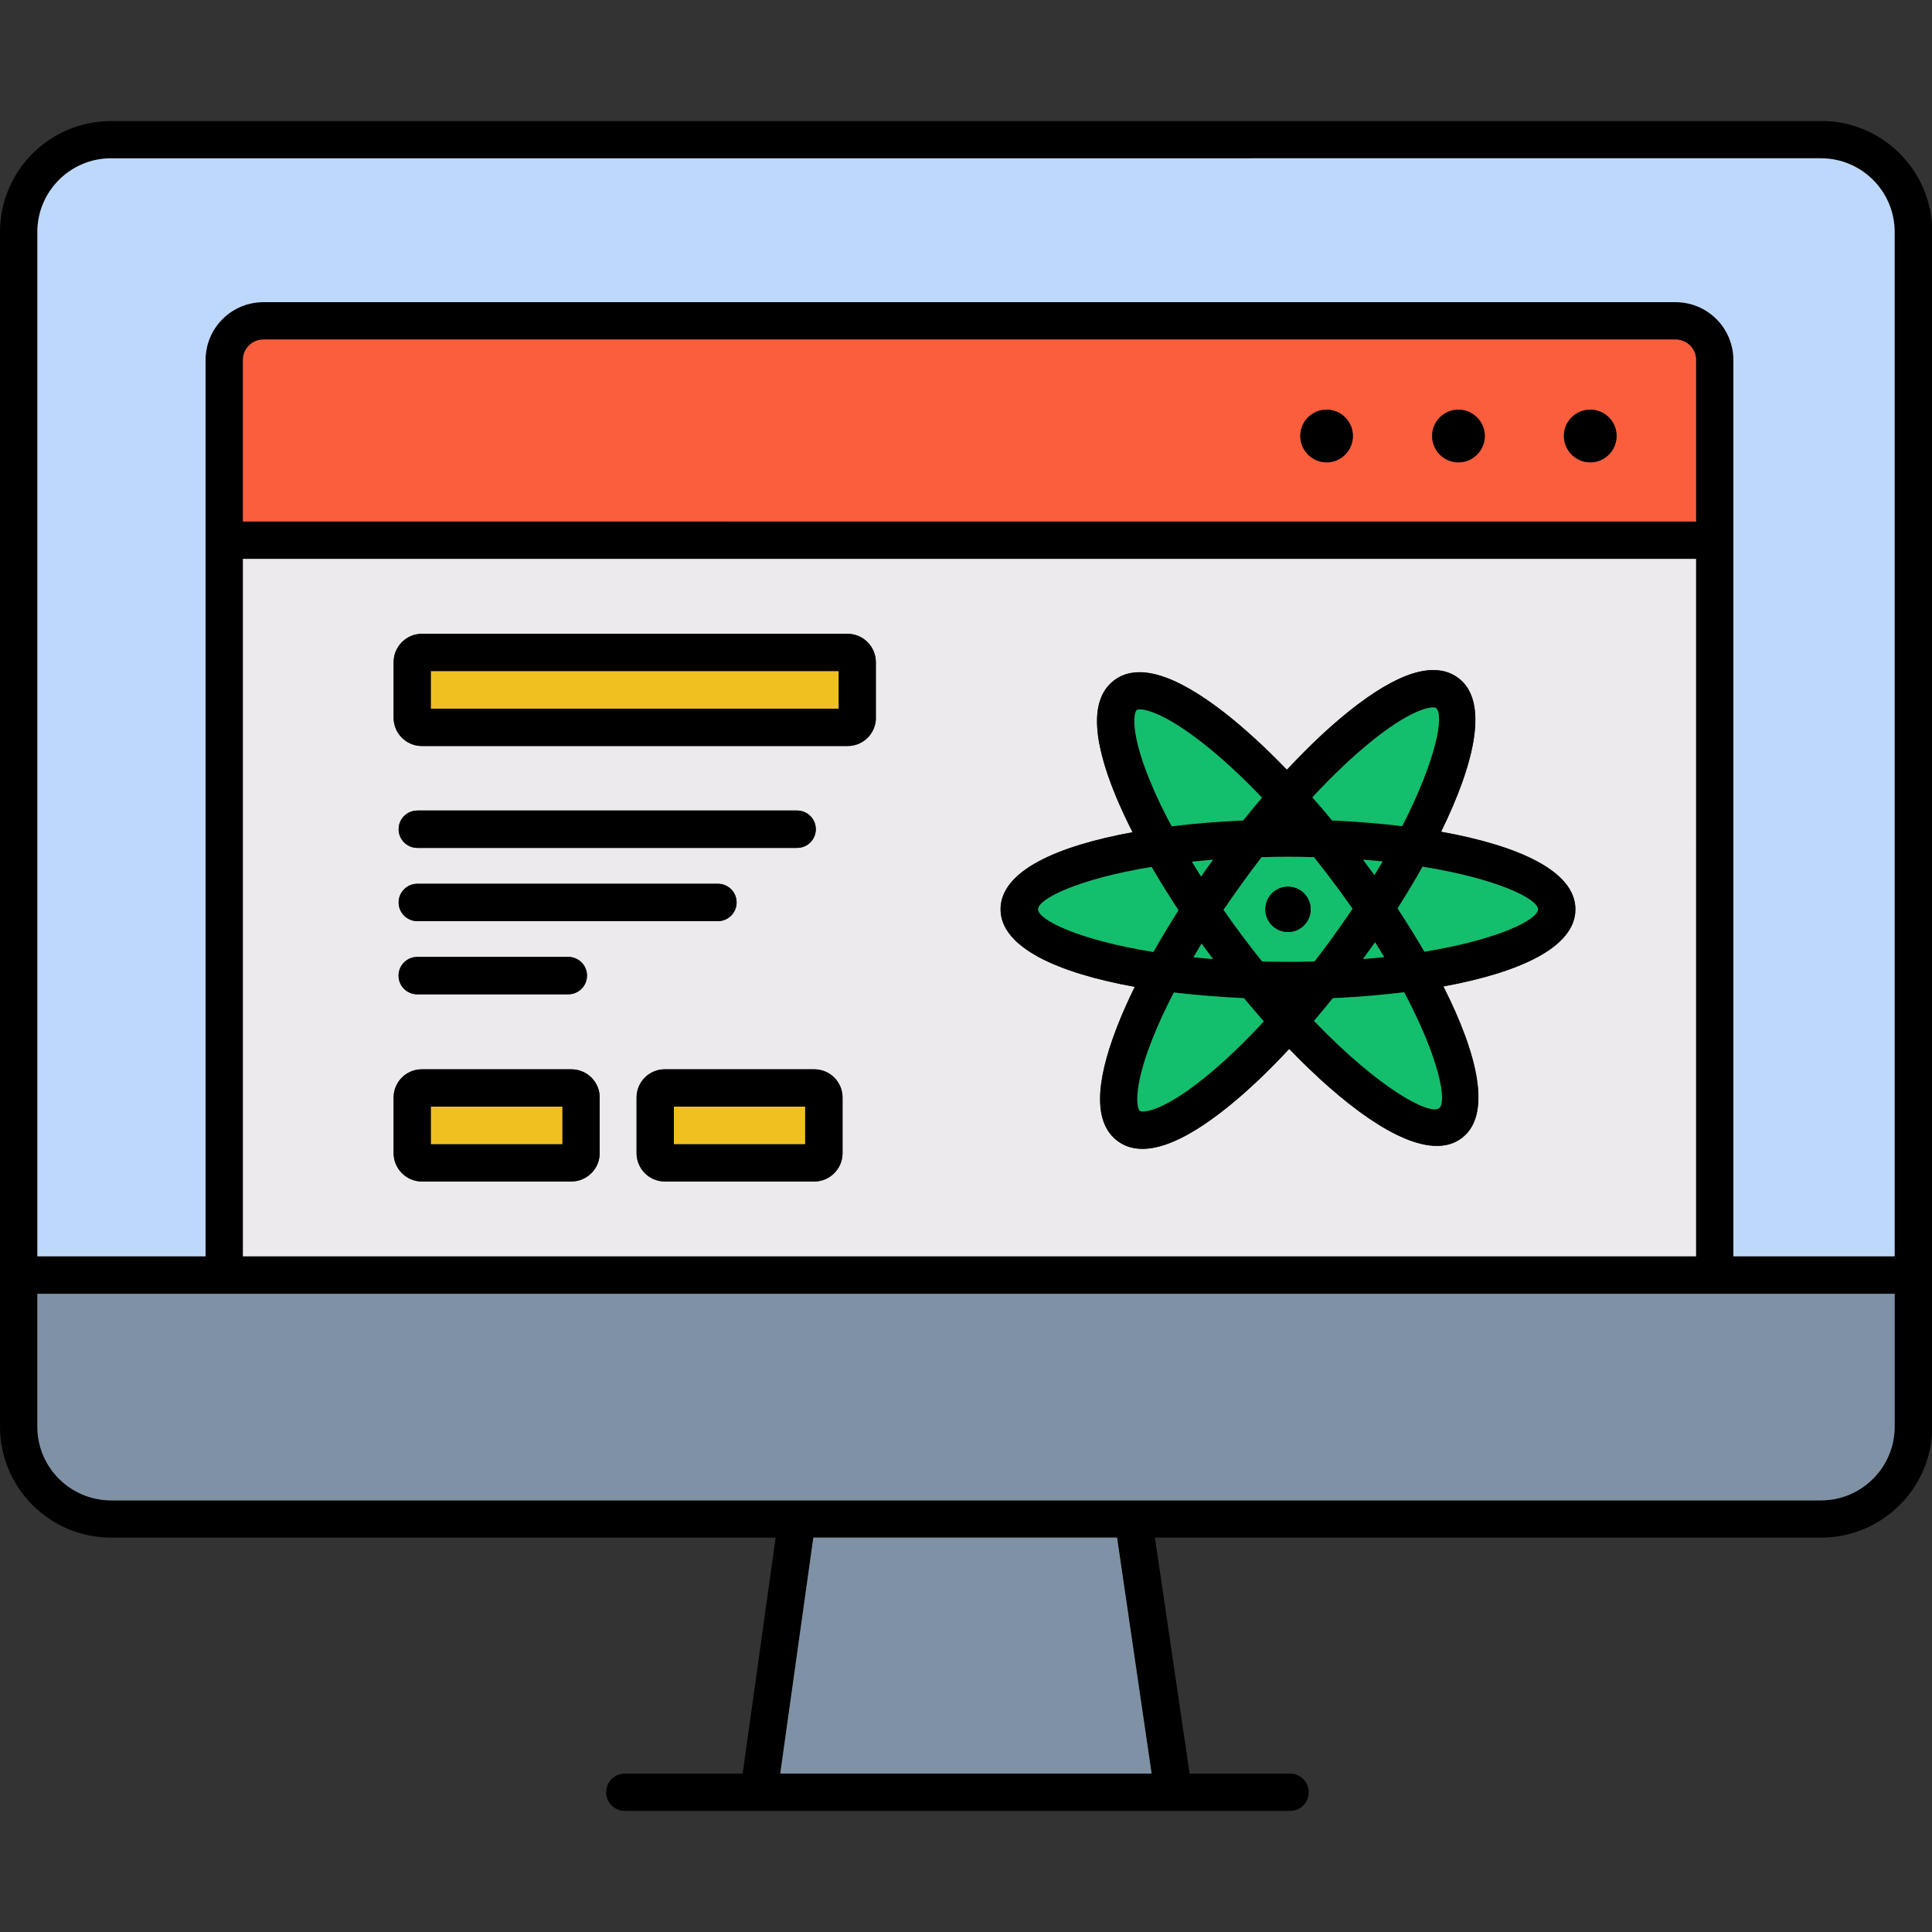 <?xml version="1.0" encoding="UTF-8"?><svg id="a" xmlns="http://www.w3.org/2000/svg" viewBox="0 0 150 150"><rect x="0" y="0" width="150" height="150" fill="#333333" stroke="none"/><defs><style>.b{fill:#eceaec;}.c{fill:#13bf6d;}.d{fill:#f0c020;}.e{fill:#7f92a5;}.f{fill:#bed8fb;}.g{fill:#fb5e3d;}</style></defs><path d="M141.38,9.4H8.62C3.86,9.4,0,13.26,0,18.01V110.76c0,4.75,3.86,8.62,8.62,8.62H60.22l-2.56,18.32h-9.15c-.8,0-1.45,.65-1.45,1.45s.65,1.45,1.45,1.45h51.65c.8,0,1.45-.65,1.45-1.45s-.65-1.45-1.45-1.45h-7.8l-2.69-18.32h51.73c4.75,0,8.62-3.87,8.62-8.62V18.01c0-4.75-3.86-8.62-8.62-8.62ZM60.58,137.7l2.56-18.32h23.58l2.69,18.32h-28.83Zm86.52-26.94c0,3.15-2.56,5.72-5.72,5.72H8.62c-3.15,0-5.72-2.56-5.72-5.72v-10.32H147.1v10.32Zm-15.42-67.37v54.15H18.86V43.39h112.82Zm-112.82-2.9v-12.54c0-.88,.71-1.59,1.59-1.59h109.65c.88,0,1.59,.71,1.59,1.59v12.54H18.86Zm128.24,57.05h-12.52V27.95c0-2.48-2.01-4.49-4.49-4.49H20.45c-2.48,0-4.49,2.01-4.49,4.49V97.54H2.9V18.01c0-3.15,2.56-5.72,5.72-5.72H141.38c3.15,0,5.72,2.56,5.72,5.72V97.54Z"/><polygon class="e" points="89.41 137.7 60.58 137.7 63.15 119.38 86.73 119.38 89.41 137.7"/><path class="e" d="M147.1,100.45v10.32c0,3.15-2.56,5.72-5.72,5.72H8.62c-3.15,0-5.72-2.56-5.72-5.72v-10.32H147.1Z"/><path class="g" d="M130.09,26.36H20.45c-.88,0-1.59,.71-1.59,1.59v12.54h112.82v-12.54c0-.88-.71-1.59-1.59-1.59Zm-27.1,9.53c-1.13,0-2.04-.92-2.04-2.05s.91-2.04,2.04-2.04,2.04,.92,2.04,2.04-.91,2.05-2.04,2.05Zm10.24,0c-1.13,0-2.04-.92-2.04-2.05s.92-2.04,2.04-2.04,2.05,.92,2.05,2.04-.92,2.05-2.05,2.05Zm10.24,0c-1.13,0-2.05-.92-2.05-2.05s.92-2.04,2.05-2.04,2.04,.92,2.04,2.04-.92,2.05-2.04,2.05Z"/><path class="b" d="M18.86,43.39v54.15h112.82V43.39H18.86Zm27.7,46.14c0,1.21-.99,2.2-2.2,2.2h-11.61c-1.21,0-2.19-.99-2.19-2.2v-4.32c0-1.21,.99-2.19,2.19-2.19h11.61c1.21,0,2.2,.98,2.2,2.19v4.32Zm-14.16-20.92h23.34c.8,0,1.45,.65,1.45,1.45s-.65,1.45-1.45,1.45h-23.34c-.8,0-1.45-.65-1.45-1.45s.65-1.45,1.45-1.45Zm-1.45-4.23c0-.8,.65-1.45,1.45-1.45h29.49c.8,0,1.45,.65,1.45,1.45s-.65,1.45-1.45,1.45h-29.49c-.8,0-1.45-.65-1.45-1.45Zm1.45,9.91h11.73c.8,0,1.45,.65,1.45,1.45s-.65,1.45-1.45,1.45h-11.73c-.8,0-1.45-.65-1.45-1.45s.65-1.45,1.45-1.45Zm33.02,15.24c0,1.21-.99,2.2-2.19,2.2h-11.61c-1.21,0-2.19-.99-2.19-2.2v-4.32c0-1.21,.98-2.19,2.19-2.19h11.61c1.21,0,2.19,.98,2.19,2.19v4.32Zm2.59-33.8c0,1.21-.99,2.19-2.19,2.19H32.75c-1.21,0-2.19-.98-2.19-2.19v-4.32c0-1.21,.99-2.2,2.19-2.2h33.06c1.21,0,2.19,.99,2.19,2.2v4.32Zm44.06,20.85c2.69,5.31,3.78,9.99,1.43,11.77-.55,.42-1.2,.61-1.94,.61-2.97,0-7.26-3.18-11.46-7.53-1.63,1.75-3.24,3.28-4.77,4.51-2.69,2.16-4.9,3.25-6.61,3.25-.74,0-1.38-.2-1.93-.6-1.82-1.33-1.83-4.34-.03-8.94,.38-.97,.84-1.99,1.35-3.04-5.95-1.07-10.42-3.03-10.42-6.02s4.37-4.91,10.25-5.98c-.5-.99-.95-1.94-1.32-2.85-1.88-4.57-1.92-7.57-.12-8.94,1.8-1.36,4.69-.52,8.58,2.51,1.54,1.21,3.19,2.72,4.84,4.43,1.62-1.73,3.23-3.26,4.75-4.49,3.85-3.09,6.71-3.99,8.54-2.65,2.4,1.76,1.35,6.52-1.32,11.95,5.96,1.07,10.43,3.04,10.43,6.02s-4.38,4.91-10.25,5.99Z"/><path class="f" d="M147.1,18.01V97.54h-12.52V27.95c0-2.48-2.01-4.49-4.49-4.49H20.45c-2.48,0-4.49,2.01-4.49,4.49V97.54H2.9V18.01c0-3.15,2.56-5.72,5.72-5.72H141.38c3.15,0,5.72,2.56,5.72,5.72Z"/><path d="M65.81,49.21H32.75c-1.21,0-2.19,.99-2.19,2.2v4.32c0,1.21,.99,2.19,2.19,2.19h33.06c1.21,0,2.19-.98,2.19-2.19v-4.32c0-1.21-.99-2.2-2.19-2.2Zm-.71,5.81h-31.65v-2.91h31.65v2.91Z"/><rect class="d" x="33.46" y="52.11" width="31.65" height="2.91"/><path d="M44.36,83.02h-11.61c-1.21,0-2.19,.98-2.19,2.19v4.32c0,1.21,.99,2.2,2.19,2.2h11.61c1.21,0,2.2-.99,2.2-2.2v-4.32c0-1.21-.99-2.19-2.2-2.19Zm-.7,5.81h-10.2v-2.91h10.2v2.91Z"/><rect class="d" x="33.46" y="85.92" width="10.2" height="2.91"/><path d="M63.22,83.02h-11.61c-1.21,0-2.19,.98-2.19,2.19v4.32c0,1.21,.98,2.2,2.19,2.2h11.61c1.21,0,2.19-.99,2.19-2.2v-4.32c0-1.21-.99-2.19-2.19-2.19Zm-.71,5.81h-10.19v-2.91h10.19v2.91Z"/><rect class="d" x="52.32" y="85.92" width="10.19" height="2.91"/><path d="M125.51,33.85c0,1.13-.92,2.05-2.04,2.05s-2.05-.92-2.05-2.05,.92-2.04,2.05-2.04,2.04,.92,2.04,2.04Z"/><path d="M115.28,33.85c0,1.13-.92,2.05-2.05,2.05s-2.04-.92-2.04-2.05,.92-2.04,2.04-2.04,2.05,.92,2.05,2.04Z"/><path d="M105.04,33.85c0,1.13-.91,2.05-2.04,2.05s-2.04-.92-2.04-2.05,.91-2.04,2.04-2.04,2.04,.92,2.04,2.04Z"/><path d="M122.31,70.6c0-2.98-4.47-4.95-10.43-6.02,2.67-5.43,3.72-10.18,1.32-11.95-1.82-1.34-4.69-.45-8.54,2.65-1.52,1.22-3.13,2.75-4.75,4.49-1.65-1.72-3.3-3.23-4.84-4.43-3.89-3.03-6.78-3.88-8.58-2.51-1.8,1.37-1.76,4.37,.12,8.94,.38,.91,.82,1.87,1.32,2.85-5.87,1.07-10.25,3.03-10.25,5.98s4.46,4.95,10.42,6.02c-.52,1.05-.97,2.07-1.35,3.04-1.8,4.6-1.79,7.6,.03,8.94,.55,.41,1.19,.6,1.93,.6,1.71,0,3.92-1.09,6.61-3.25,1.53-1.23,3.14-2.76,4.77-4.51,4.2,4.35,8.49,7.53,11.46,7.53,.74,0,1.39-.19,1.94-.61,2.35-1.78,1.26-6.45-1.43-11.77,5.87-1.07,10.25-3.03,10.25-5.99Zm-15.83-13.06c2.73-2.2,4.22-2.62,4.77-2.62,.12,0,.2,.02,.23,.05,.64,.47,.08,3.88-2.62,9.16-1.75-.21-3.59-.36-5.44-.44-.5-.62-1.02-1.21-1.53-1.79,1.57-1.69,3.13-3.18,4.6-4.36Zm.27,15.61c.24,.39,.49,.77,.71,1.15-.53,.06-1.08,.1-1.64,.15,.31-.43,.62-.86,.93-1.3Zm-.92-6.41c.52,.04,1.02,.09,1.51,.13-.2,.35-.42,.7-.64,1.06-.29-.4-.58-.79-.88-1.19Zm-17.58-11.61s.12-.05,.24-.05c.56,0,2.05,.41,4.79,2.54,1.49,1.16,3.08,2.62,4.69,4.31-.49,.57-.98,1.17-1.46,1.77-1.89,.08-3.76,.23-5.55,.45-.65-1.21-1.22-2.39-1.67-3.5-1.63-3.95-1.23-5.38-1.04-5.52Zm5,12.91c-.25-.39-.48-.77-.71-1.15,.53-.05,1.08-.1,1.64-.15-.31,.43-.63,.86-.93,1.3Zm.92,6.41c-.52-.04-1.03-.09-1.51-.14,.21-.35,.41-.7,.63-1.06,.29,.4,.59,.79,.88,1.2Zm-13.58-3.86c0-.79,3.04-2.34,8.81-3.29,.64,1.1,1.34,2.23,2.09,3.36-.7,1.1-1.35,2.18-1.95,3.24-5.87-.94-8.95-2.51-8.95-3.31Zm12.9,13.09c-3.33,2.69-4.81,2.7-5,2.56-.19-.13-.61-1.56,.96-5.54,.45-1.15,1.02-2.38,1.68-3.65,1.76,.21,3.59,.35,5.44,.44,.51,.61,1.02,1.21,1.54,1.8-1.58,1.71-3.14,3.2-4.62,4.39Zm6.5-9.01c-.69,0-1.36-.01-2.01-.02-.41-.52-.82-1.04-1.25-1.6-.61-.8-1.19-1.61-1.75-2.41,.55-.81,1.12-1.62,1.72-2.44,.41-.56,.82-1.11,1.24-1.65,.67-.02,1.35-.03,2.05-.03s1.36,.01,2.01,.03c.41,.52,.82,1.04,1.22,1.57,.63,.84,1.22,1.65,1.78,2.44-.54,.8-1.11,1.62-1.73,2.47-.41,.55-.82,1.09-1.22,1.62-.67,.02-1.35,.03-2.05,.03Zm11.73,11.37c-.72,.55-4.57-1.43-9.71-6.78,.49-.57,.98-1.16,1.46-1.76,1.89-.09,3.75-.24,5.54-.46,2.74,5.16,3.34,8.52,2.71,9Zm-1.14-12.16c-.64-1.11-1.35-2.24-2.08-3.36,.68-1.08,1.34-2.16,1.94-3.24,5.87,.95,8.96,2.52,8.96,3.31s-3.04,2.34-8.82,3.29Z"/><path class="c" d="M94.17,74.46c-.52-.04-1.03-.09-1.51-.14,.21-.35,.41-.7,.63-1.06,.29,.4,.59,.79,.88,1.2Z"/><path class="c" d="M94.18,66.75c-.31,.43-.63,.86-.93,1.3-.25-.39-.48-.77-.71-1.15,.53-.05,1.08-.1,1.64-.15Z"/><path class="c" d="M107.35,66.88c-.2,.35-.42,.7-.64,1.06-.29-.4-.58-.79-.88-1.19,.52,.04,1.02,.09,1.51,.13Z"/><path class="c" d="M107.47,74.31c-.53,.06-1.08,.1-1.64,.15,.31-.43,.62-.86,.93-1.3,.24,.39,.49,.77,.71,1.15Z"/><path class="c" d="M103.24,68.12c-.41-.53-.82-1.06-1.22-1.57-.66-.02-1.32-.03-2.01-.03s-1.39,.01-2.05,.03c-.42,.54-.83,1.09-1.24,1.65-.6,.82-1.17,1.63-1.72,2.44,.56,.81,1.14,1.61,1.75,2.41,.42,.56,.84,1.09,1.25,1.6,.66,.01,1.32,.02,2.01,.02s1.39-.01,2.05-.03c.41-.53,.82-1.07,1.22-1.62,.62-.85,1.2-1.67,1.73-2.47-.55-.79-1.14-1.6-1.78-2.44Zm-3.24,4.24c-.97,0-1.76-.78-1.76-1.76s.79-1.76,1.76-1.76,1.76,.79,1.76,1.76-.79,1.76-1.76,1.76Z"/><path class="c" d="M119.41,70.6c0,.79-3.04,2.34-8.82,3.29-.64-1.11-1.35-2.24-2.08-3.36,.68-1.08,1.34-2.16,1.94-3.24,5.87,.95,8.96,2.52,8.96,3.31Z"/><path class="c" d="M108.86,64.14c-1.75-.21-3.59-.36-5.44-.44-.5-.62-1.02-1.21-1.53-1.79,1.57-1.69,3.13-3.18,4.6-4.36,2.73-2.2,4.22-2.62,4.77-2.62,.12,0,.2,.02,.23,.05,.64,.47,.08,3.88-2.62,9.16Z"/><path class="c" d="M97.98,61.93c-.49,.57-.98,1.17-1.46,1.77-1.89,.08-3.76,.23-5.55,.45-.65-1.21-1.22-2.39-1.67-3.5-1.63-3.95-1.23-5.38-1.04-5.52,.03-.03,.12-.05,.24-.05,.56,0,2.05,.41,4.79,2.54,1.49,1.16,3.08,2.62,4.69,4.31Z"/><path class="c" d="M91.5,70.67c-.7,1.1-1.35,2.18-1.95,3.24-5.87-.94-8.95-2.51-8.95-3.31s3.04-2.34,8.81-3.29c.64,1.1,1.34,2.23,2.09,3.36Z"/><path class="c" d="M98.12,79.3c-1.58,1.71-3.14,3.2-4.62,4.39-3.33,2.69-4.81,2.7-5,2.56-.19-.13-.61-1.56,.96-5.54,.45-1.15,1.02-2.38,1.68-3.65,1.76,.21,3.59,.35,5.44,.44,.51,.61,1.02,1.21,1.54,1.8Z"/><path class="c" d="M111.73,86.04c-.72,.55-4.57-1.43-9.71-6.78,.49-.57,.98-1.16,1.46-1.76,1.89-.09,3.75-.24,5.54-.46,2.74,5.16,3.34,8.52,2.71,9Z"/><circle cx="100" cy="70.6" r="1.76"/><path d="M63.34,64.38c0,.8-.65,1.45-1.45,1.45h-29.49c-.8,0-1.45-.65-1.45-1.45s.65-1.45,1.45-1.45h29.49c.8,0,1.45,.65,1.45,1.45Z"/><path d="M57.19,70.07c0,.8-.65,1.45-1.45,1.45h-23.34c-.8,0-1.45-.65-1.45-1.45s.65-1.45,1.45-1.45h23.34c.8,0,1.45,.65,1.45,1.45Z"/><path d="M45.57,75.75c0,.8-.65,1.45-1.45,1.45h-11.73c-.8,0-1.45-.65-1.45-1.45s.65-1.45,1.45-1.45h11.73c.8,0,1.45,.65,1.45,1.45Z"/></svg>